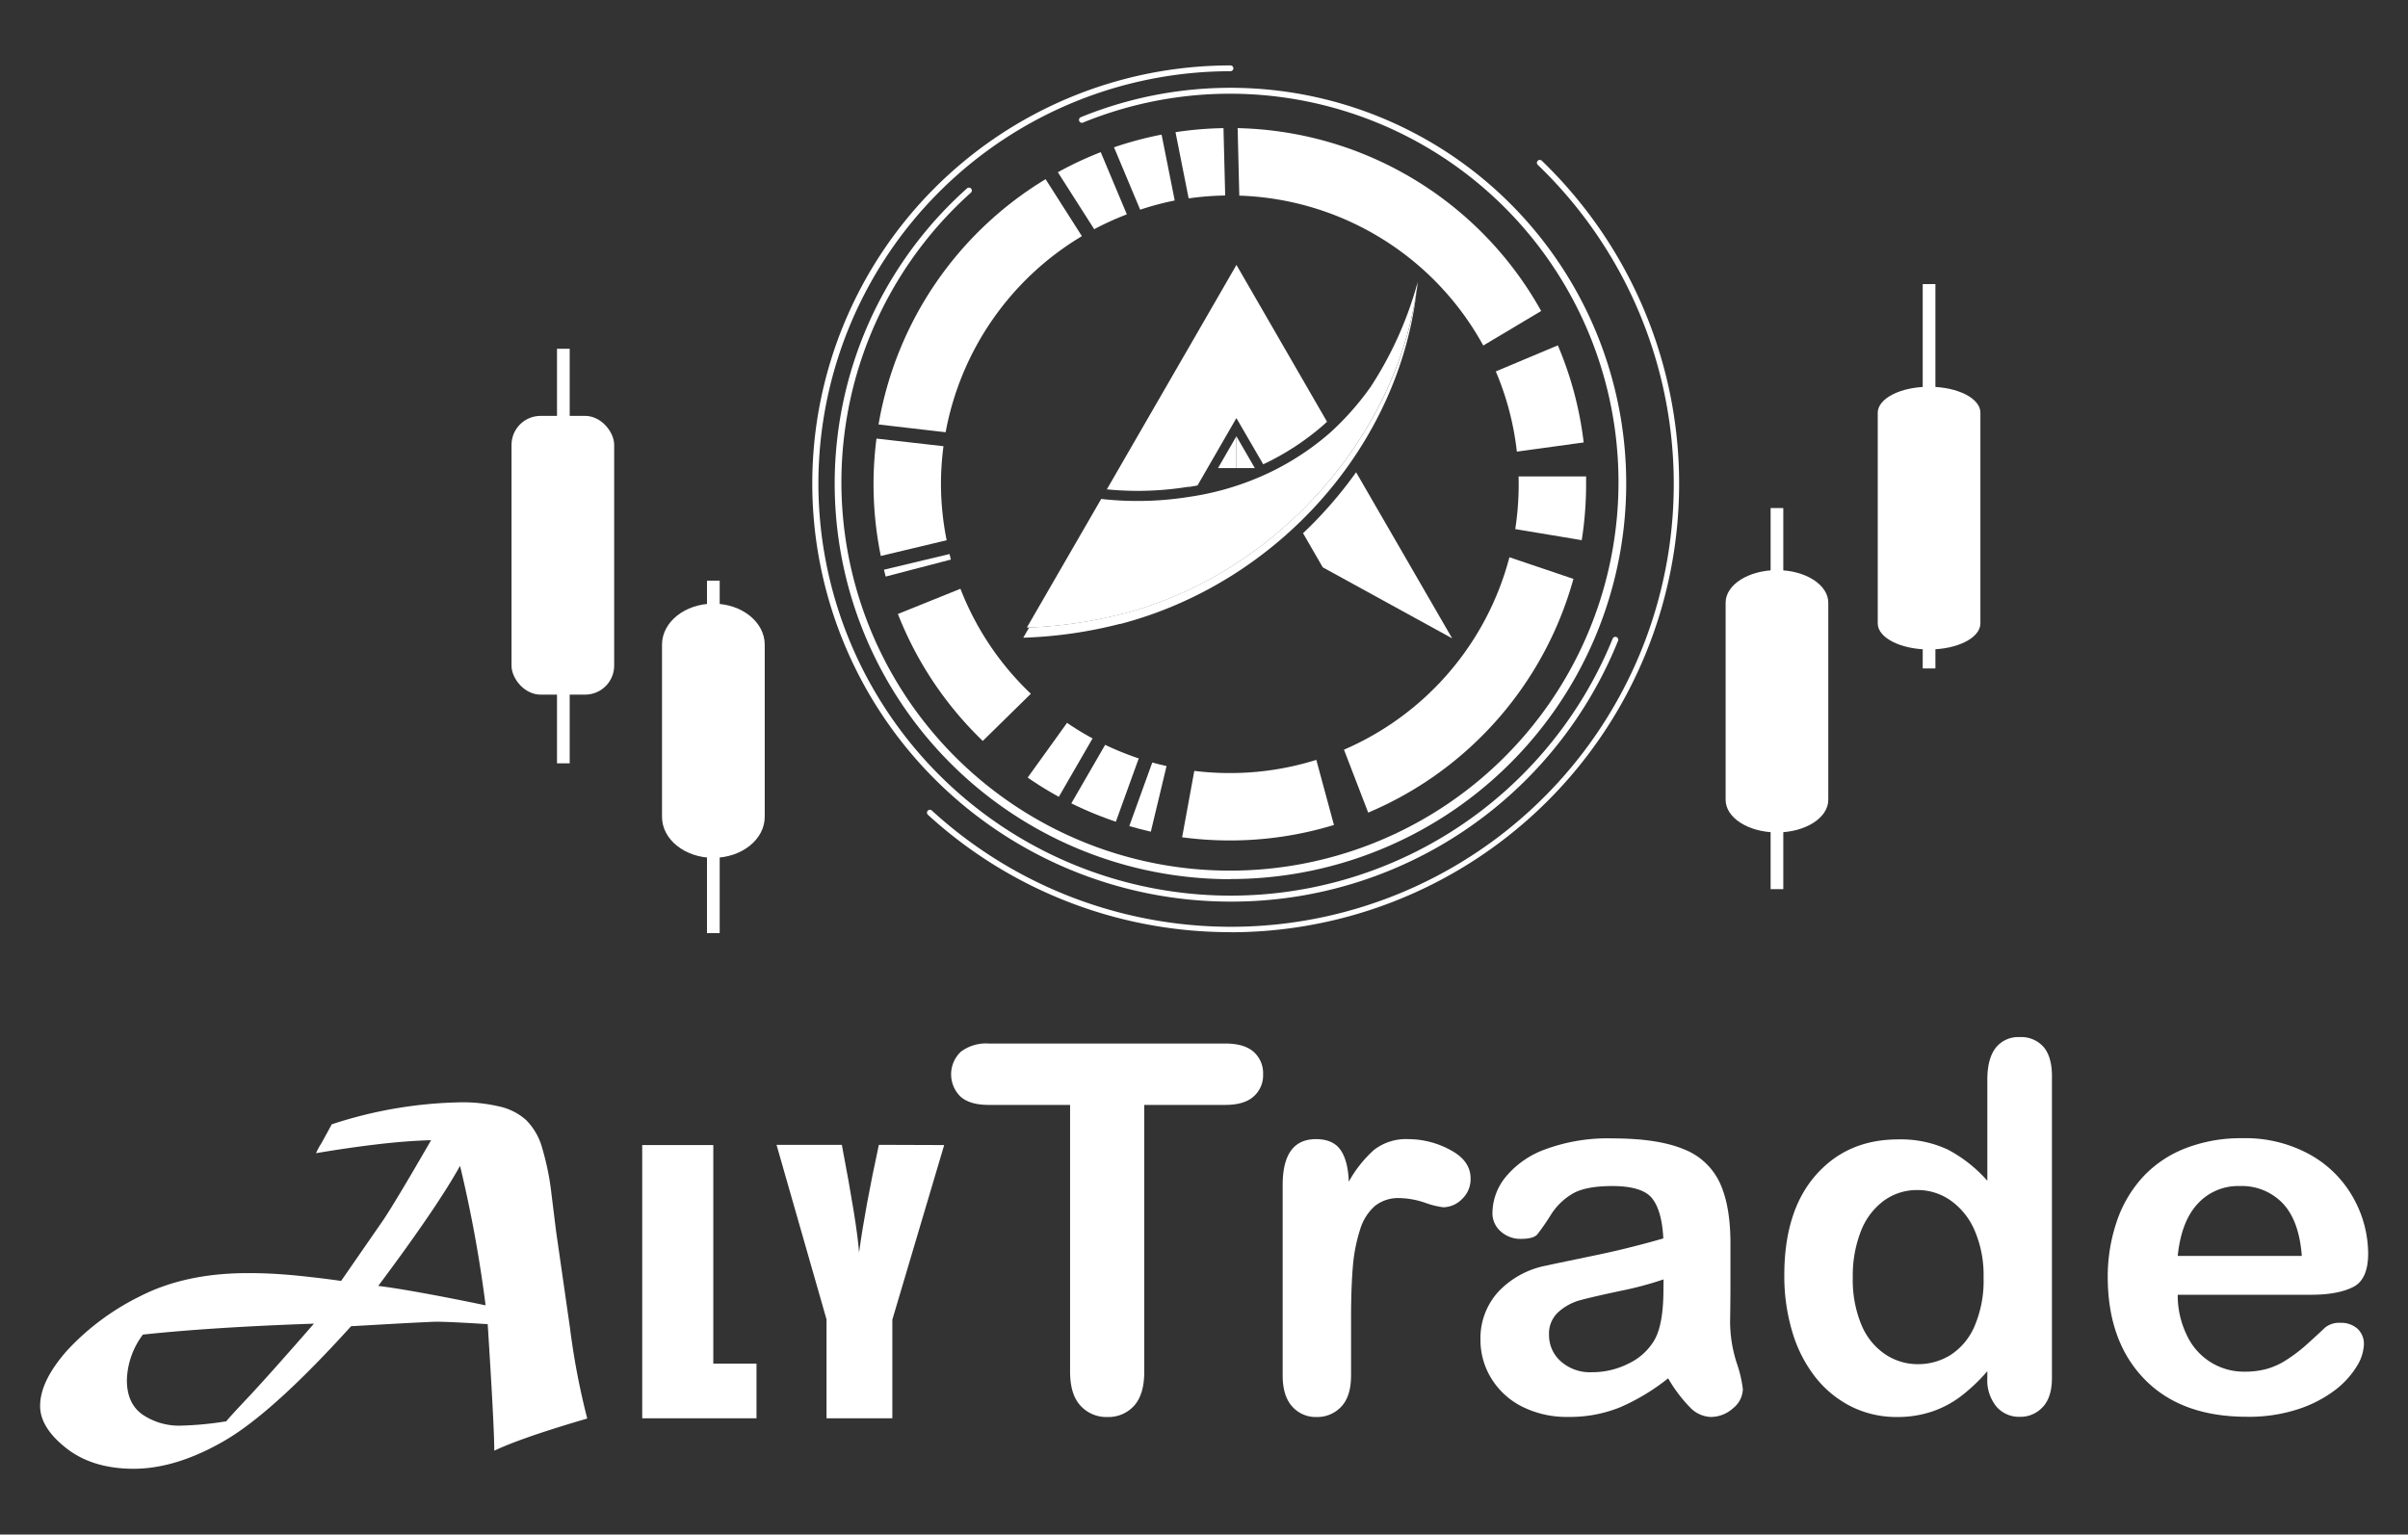 <svg id="Capa_1" data-name="Capa 1" xmlns="http://www.w3.org/2000/svg" viewBox="0 0 524 334"><rect x="0" y="0" width="524" height="334" fill="#333333" stroke="none"/><defs><style>.cls-1{fill:#fff;}</style></defs><path class="cls-1" d="M266.62,240.49H249v58.06q0,5-2.23,7.44a7.5,7.5,0,0,1-5.78,2.43,7.58,7.58,0,0,1-5.86-2.46q-2.27-2.44-2.27-7.41V240.49H215.15c-2.76,0-4.82-.61-6.16-1.83a6.78,6.78,0,0,1,.08-9.73,9.1,9.1,0,0,1,6.08-1.8h51.47q4.19,0,6.24,1.86a6.23,6.23,0,0,1,2,4.85,6.1,6.1,0,0,1-2.07,4.82Q270.76,240.49,266.62,240.49Z"/><path class="cls-1" d="M294,286.94v12.43q0,4.53-2.12,6.79a7.12,7.12,0,0,1-5.4,2.26,6.8,6.8,0,0,1-5.29-2.29q-2.07-2.29-2.07-6.76V257.94q0-10,7.25-10c2.47,0,4.25.79,5.34,2.35s1.69,3.87,1.8,6.92a26,26,0,0,1,5.48-6.92,11.34,11.34,0,0,1,7.5-2.35,19.22,19.22,0,0,1,9.1,2.35q4.43,2.34,4.42,6.21a5.92,5.92,0,0,1-1.88,4.5,5.85,5.85,0,0,1-4.06,1.77,18.21,18.21,0,0,1-4-1,18.39,18.39,0,0,0-5.53-1,8.11,8.11,0,0,0-5.34,1.71,11.06,11.06,0,0,0-3.22,5.1,35.64,35.64,0,0,0-1.58,8Q294,280.24,294,286.94Z"/><path class="cls-1" d="M363,300a46.17,46.17,0,0,1-10.44,6.3,29.15,29.15,0,0,1-11.31,2.1,21.53,21.53,0,0,1-10.06-2.26,16.57,16.57,0,0,1-6.68-6.14,15.94,15.94,0,0,1-2.35-8.39A15,15,0,0,1,326,281.21a19.29,19.29,0,0,1,10.63-5.77c.94-.22,3.29-.71,7-1.48s7-1.46,9.62-2.1,5.57-1.4,8.7-2.31q-.29-5.9-2.37-8.64t-8.7-2.76q-5.67,0-8.53,1.58a13.88,13.88,0,0,0-4.91,4.75,49.67,49.67,0,0,1-2.89,4.17c-.56.67-1.77,1-3.62,1a6.36,6.36,0,0,1-4.34-1.61,5.23,5.23,0,0,1-1.82-4.12,12.55,12.55,0,0,1,2.78-7.63,19.89,19.89,0,0,1,8.66-6.11,39.09,39.09,0,0,1,14.67-2.4q9.81,0,15.43,2.32a14.36,14.36,0,0,1,7.93,7.33q2.33,5,2.32,13.31,0,5.24,0,8.88t-.08,8.13a29.89,29.89,0,0,0,1.39,8.75,27.37,27.37,0,0,1,1.39,5.86,5.52,5.52,0,0,1-2.15,4.17,7.26,7.26,0,0,1-4.88,1.88,6.6,6.6,0,0,1-4.53-2.15A32,32,0,0,1,363,300Zm-1-21.53a74.67,74.67,0,0,1-9.52,2.53q-6.24,1.34-8.64,2a11.66,11.66,0,0,0-4.58,2.45,6.31,6.31,0,0,0-2.18,5.1,7.58,7.58,0,0,0,2.56,5.75,9.5,9.5,0,0,0,6.71,2.37,17.47,17.47,0,0,0,8.15-1.94,12.85,12.85,0,0,0,5.48-5c1.34-2.26,2-6,2-11.13Z"/><path class="cls-1" d="M432.46,299.91v-1.47a37.85,37.85,0,0,1-5.92,5.59,22,22,0,0,1-6.32,3.27,23.59,23.59,0,0,1-7.44,1.12,22.07,22.07,0,0,1-9.9-2.26A23.3,23.3,0,0,1,395,299.7a29.7,29.7,0,0,1-5-9.87,42.31,42.31,0,0,1-1.72-12.27q0-13.95,6.82-21.75T413,248a24.17,24.17,0,0,1,10.85,2.21,30.34,30.34,0,0,1,8.61,6.79V235c0-3.06.61-5.36,1.82-6.93a6.23,6.23,0,0,1,5.21-2.34,6.48,6.48,0,0,1,5.21,2.15c1.22,1.44,1.82,3.56,1.82,6.35v65.64q0,4.26-2,6.38a6.58,6.58,0,0,1-5.07,2.13,6.49,6.49,0,0,1-5-2.21A9.07,9.07,0,0,1,432.46,299.91Zm-29.28-21.86a25.49,25.49,0,0,0,1.88,10.31,14.33,14.33,0,0,0,5.16,6.4,12.69,12.69,0,0,0,7.14,2.16,13.24,13.24,0,0,0,7.17-2.05,14,14,0,0,0,5.17-6.27,25.17,25.17,0,0,0,1.94-10.55,24.49,24.49,0,0,0-1.94-10.22,15.37,15.37,0,0,0-5.23-6.54,12.48,12.48,0,0,0-7.22-2.27,12.24,12.24,0,0,0-7.31,2.32,14.92,14.92,0,0,0-5,6.65A26.5,26.5,0,0,0,403.18,278.05Z"/><path class="cls-1" d="M503,281.81H473.89a19.73,19.73,0,0,0,2.05,8.94,13.64,13.64,0,0,0,12.56,7.8,17.75,17.75,0,0,0,4.88-.63,15.67,15.67,0,0,0,4.28-2,33.05,33.05,0,0,0,3.82-2.86q1.74-1.53,4.52-4.14a4.88,4.88,0,0,1,3.27-1,5.36,5.36,0,0,1,3.71,1.26,4.47,4.47,0,0,1,1.42,3.54,9.72,9.72,0,0,1-1.58,4.72,19,19,0,0,1-4.77,5.18,27.29,27.29,0,0,1-8,4.11,34.46,34.46,0,0,1-11.09,1.64q-14.34,0-22.3-8.18t-8-22.19a37.26,37.26,0,0,1,2-12.24,27,27,0,0,1,5.73-9.67,24.79,24.79,0,0,1,9.27-6.19,33.17,33.17,0,0,1,12.21-2.16,29,29,0,0,1,15,3.68,24.26,24.26,0,0,1,9.35,9.52,25,25,0,0,1,3.11,11.88c0,3.75-1.07,6.17-3.22,7.28S506.89,281.81,503,281.81Zm-29.11-8.45h27q-.56-7.62-4.12-11.42a12.33,12.33,0,0,0-9.4-3.79,11.88,11.88,0,0,0-9.13,3.85Q474.66,265.84,473.89,273.36Z"/><path class="cls-1" d="M68.77,251a14.77,14.77,0,0,1,1.16-2.15c.9-1.62,1.65-3,2.25-4.13a94.62,94.62,0,0,1,28.42-4.8,34.85,34.85,0,0,1,8,.9,12.75,12.75,0,0,1,5.92,3,13.71,13.71,0,0,1,3.5,6.19,57.45,57.45,0,0,1,2,10l1,8.07,3,20.85a157.93,157.93,0,0,0,3.77,19.82q-14.27,4.17-20.23,7,0-5.07-1.43-27.54-8.38-.53-11.39-.53c-2.15.09-5,.23-8.5.42l-9.84.56q-17,18.79-27.49,24.89t-19.77,6.14q-9,0-14.71-4.48T8.73,306q0-5.47,6-12.2a54.33,54.33,0,0,1,15.83-11.7q9.82-5,23.36-5,3.22,0,6.17.18c2,.12,4.17.31,6.63.58s5,.58,7.51.94l9-13q2.64-3.87,10.58-17.63-5.3.14-11.73.9T68.77,251ZM31.1,290.48a17.15,17.15,0,0,0-3.49,9.91q0,5.14,3.45,7.53a14.12,14.12,0,0,0,8.2,2.38,71.82,71.82,0,0,0,10-.95q.22-.41,5.24-5.74Q59,298.78,68.32,288.1,46.17,288.87,31.1,290.48Zm51.21-10.59q3.45.41,9.73,1.55t13.63,2.67a281.87,281.87,0,0,0-5.56-30.36Q95.17,262.67,82.31,279.89Z"/><path class="cls-1" d="M155.22,249.23V296.8h9.4v11.9H139.75V249.23Z"/><path class="cls-1" d="M205.46,249.23l-11.28,38V308.7H179.86V287.18l-10.88-38h14.21q3.33,17.41,3.75,23.44,1.29-9.53,4.31-23.44Z"/><rect class="cls-1" x="121.21" y="75.91" width="2.76" height="90.23"/><rect class="cls-1" x="385.3" y="110.58" width="2.76" height="82.95"/><path class="cls-1" d="M386.68,124.09h0c-6.17,0-11.17,3.17-11.17,7.09v42.91c0,3.92,5,7.09,11.17,7.09h0c6.17,0,11.17-3.17,11.17-7.09V131.18C397.85,127.26,392.85,124.09,386.68,124.09Z"/><rect class="cls-1" x="111.31" y="90.52" width="22.34" height="60.67" rx="6.32"/><rect class="cls-1" x="153.85" y="126.38" width="2.76" height="76.72"/><rect class="cls-1" x="418.4" y="61.83" width="2.76" height="83.66"/><path class="cls-1" d="M155.23,131.39h0c-6.17,0-11.17,4-11.17,8.92V177.8c0,4.92,5,8.91,11.17,8.91h0c6.17,0,11.18-4,11.18-8.91V140.31C166.41,135.38,161.4,131.39,155.23,131.39Z"/><path class="cls-1" d="M419.78,84.18h0c-6.17,0-11.17,2.54-11.17,5.67v45.84c0,3.13,5,5.67,11.17,5.67h0c6.17,0,11.17-2.54,11.17-5.67V89.85C431,86.72,426,84.18,419.78,84.18Z"/><path class="cls-1" d="M286.44,165.39a62.56,62.56,0,0,1-18.82,2.87,63.67,63.67,0,0,1-7.73-.47l-2.65,14.45a78.91,78.91,0,0,0,10.38.69,77.41,77.41,0,0,0,22.66-3.37Z"/><path class="cls-1" d="M328.46,121.29a63,63,0,0,1-36,41.88l5.27,13.7A77.7,77.7,0,0,0,342.39,126Z"/><path class="cls-1" d="M204.76,105.4a62.81,62.81,0,0,1,.55-8.28l-14.58-1.66a77.75,77.75,0,0,0,.94,25.55L206,117.59A62.75,62.75,0,0,1,204.76,105.4Z"/><path class="cls-1" d="M252.77,29.3a77.6,77.6,0,0,0-10.35,2.76l5.69,13.58a62.34,62.34,0,0,1,7.52-2Z"/><path class="cls-1" d="M206.92,121.79c-.1-.4-.21-.8-.3-1.2L192.35,124c.12.5.25,1,.38,1.49Z"/><path class="cls-1" d="M209,128.15l-13.61,5.49a77.72,77.72,0,0,0,18.47,27.63L224.32,151A62.79,62.79,0,0,1,209,128.15Z"/><path class="cls-1" d="M269.68,42.58a62.86,62.86,0,0,1,53.09,32.63l12.6-7.52a77.51,77.51,0,0,0-66.05-39.8Z"/><path class="cls-1" d="M330.48,105.4a64.06,64.06,0,0,1-.75,9.76l14.47,2.41a78.79,78.79,0,0,0,.95-12.17c0-.57,0-1.14,0-1.71H330.46C330.47,104.26,330.48,104.83,330.48,105.4Z"/><path class="cls-1" d="M339,75.17,325.5,80.84a62.25,62.25,0,0,1,4.58,17.46l14.54-2A77.16,77.16,0,0,0,339,75.17Z"/><path class="cls-1" d="M253.85,166.74c-1-.23-2.08-.49-3.11-.77l-5,13.83c1.55.45,3.11.86,4.69,1.22Z"/><path class="cls-1" d="M238.11,49.89a61.48,61.48,0,0,1,7.1-3.23l-5.68-13.54a77,77,0,0,0-9.33,4.37Z"/><path class="cls-1" d="M205.78,94.08A63,63,0,0,1,235.43,51.4L227.53,39a77.6,77.6,0,0,0-36.35,53.39Z"/><path class="cls-1" d="M237.75,160.72a60,60,0,0,1-5.55-3.39l-8.57,11.91a75.74,75.74,0,0,0,6.78,4.19Z"/><path class="cls-1" d="M247.8,165.07a63.78,63.78,0,0,1-7.31-2.95l-7.36,12.73a77.82,77.82,0,0,0,9.69,4Z"/><path class="cls-1" d="M266.24,27.89a78.05,78.05,0,0,0-10.44.88l2.86,14.41a64.91,64.91,0,0,1,7.95-.63Z"/><path class="cls-1" d="M267.76,191.36A86.1,86.1,0,0,1,210.43,41a.63.63,0,1,1,.84.94,84.55,84.55,0,1,0,24.4-15.26.62.62,0,0,1-.82-.34.64.64,0,0,1,.34-.83,86.11,86.11,0,1,1,32.57,165.82Z"/><path class="cls-1" d="M267.76,196.24a91,91,0,1,1,0-182,.63.63,0,0,1,0,1.26A89.72,89.72,0,1,0,350.93,139a.63.63,0,0,1,1.17.48A90.64,90.64,0,0,1,267.76,196.24Z"/><path class="cls-1" d="M267.76,202.89a97.37,97.37,0,0,1-65.84-25.55.63.63,0,0,1,.85-.93A96.36,96.36,0,0,0,334.63,35.88a.62.62,0,0,1,0-.89.63.63,0,0,1,.89,0,97.63,97.63,0,0,1-67.74,167.92Z"/><path class="cls-1" d="M288.06,92.45a56.53,56.53,0,0,1-13.17,8.61L269.05,91l-8.47,14.67-1.8.31h0l-.18,0-.19,0a68.3,68.3,0,0,1-10.8.86c-2.24,0-4.51-.11-6.75-.33l18.6-32.21,9.6-16.64,9.61,16.64,10.1,17.49Z"/><path class="cls-1" d="M287.84,123.48h0l-4.29-7.43c2-1.86,3.86-3.82,5.67-5.86a91.69,91.69,0,0,0,5.88-7.4L316,138.94Z"/><path class="cls-1" d="M308.4,62.21c-3.6,34.82-30.46,64.66-64.57,73.59l-.16,0a96.36,96.36,0,0,1-21,3l1.29-2.23a94.61,94.61,0,0,0,20.32-3l.16,0c33.49-8.79,59.67-38.8,64-71.39Z"/><path class="cls-1" d="M308.51,61.35c-3.95,32.92-30.29,63.38-64.08,72.25l-.16,0a94.64,94.64,0,0,1-20.82,3l16.18-28a71,71,0,0,0,19.12-.45l.39-.06a60.72,60.72,0,0,0,14.34-4,58,58,0,0,0,16.06-10,61.16,61.16,0,0,0,8.74-9.91A79.94,79.94,0,0,0,308.51,61.35Z"/><polygon class="cls-1" points="273.06 101.88 269.05 101.88 269.05 94.95 273.06 101.88"/><polygon class="cls-1" points="269.05 94.95 269.05 101.88 265.05 101.88 269.05 94.95"/></svg>